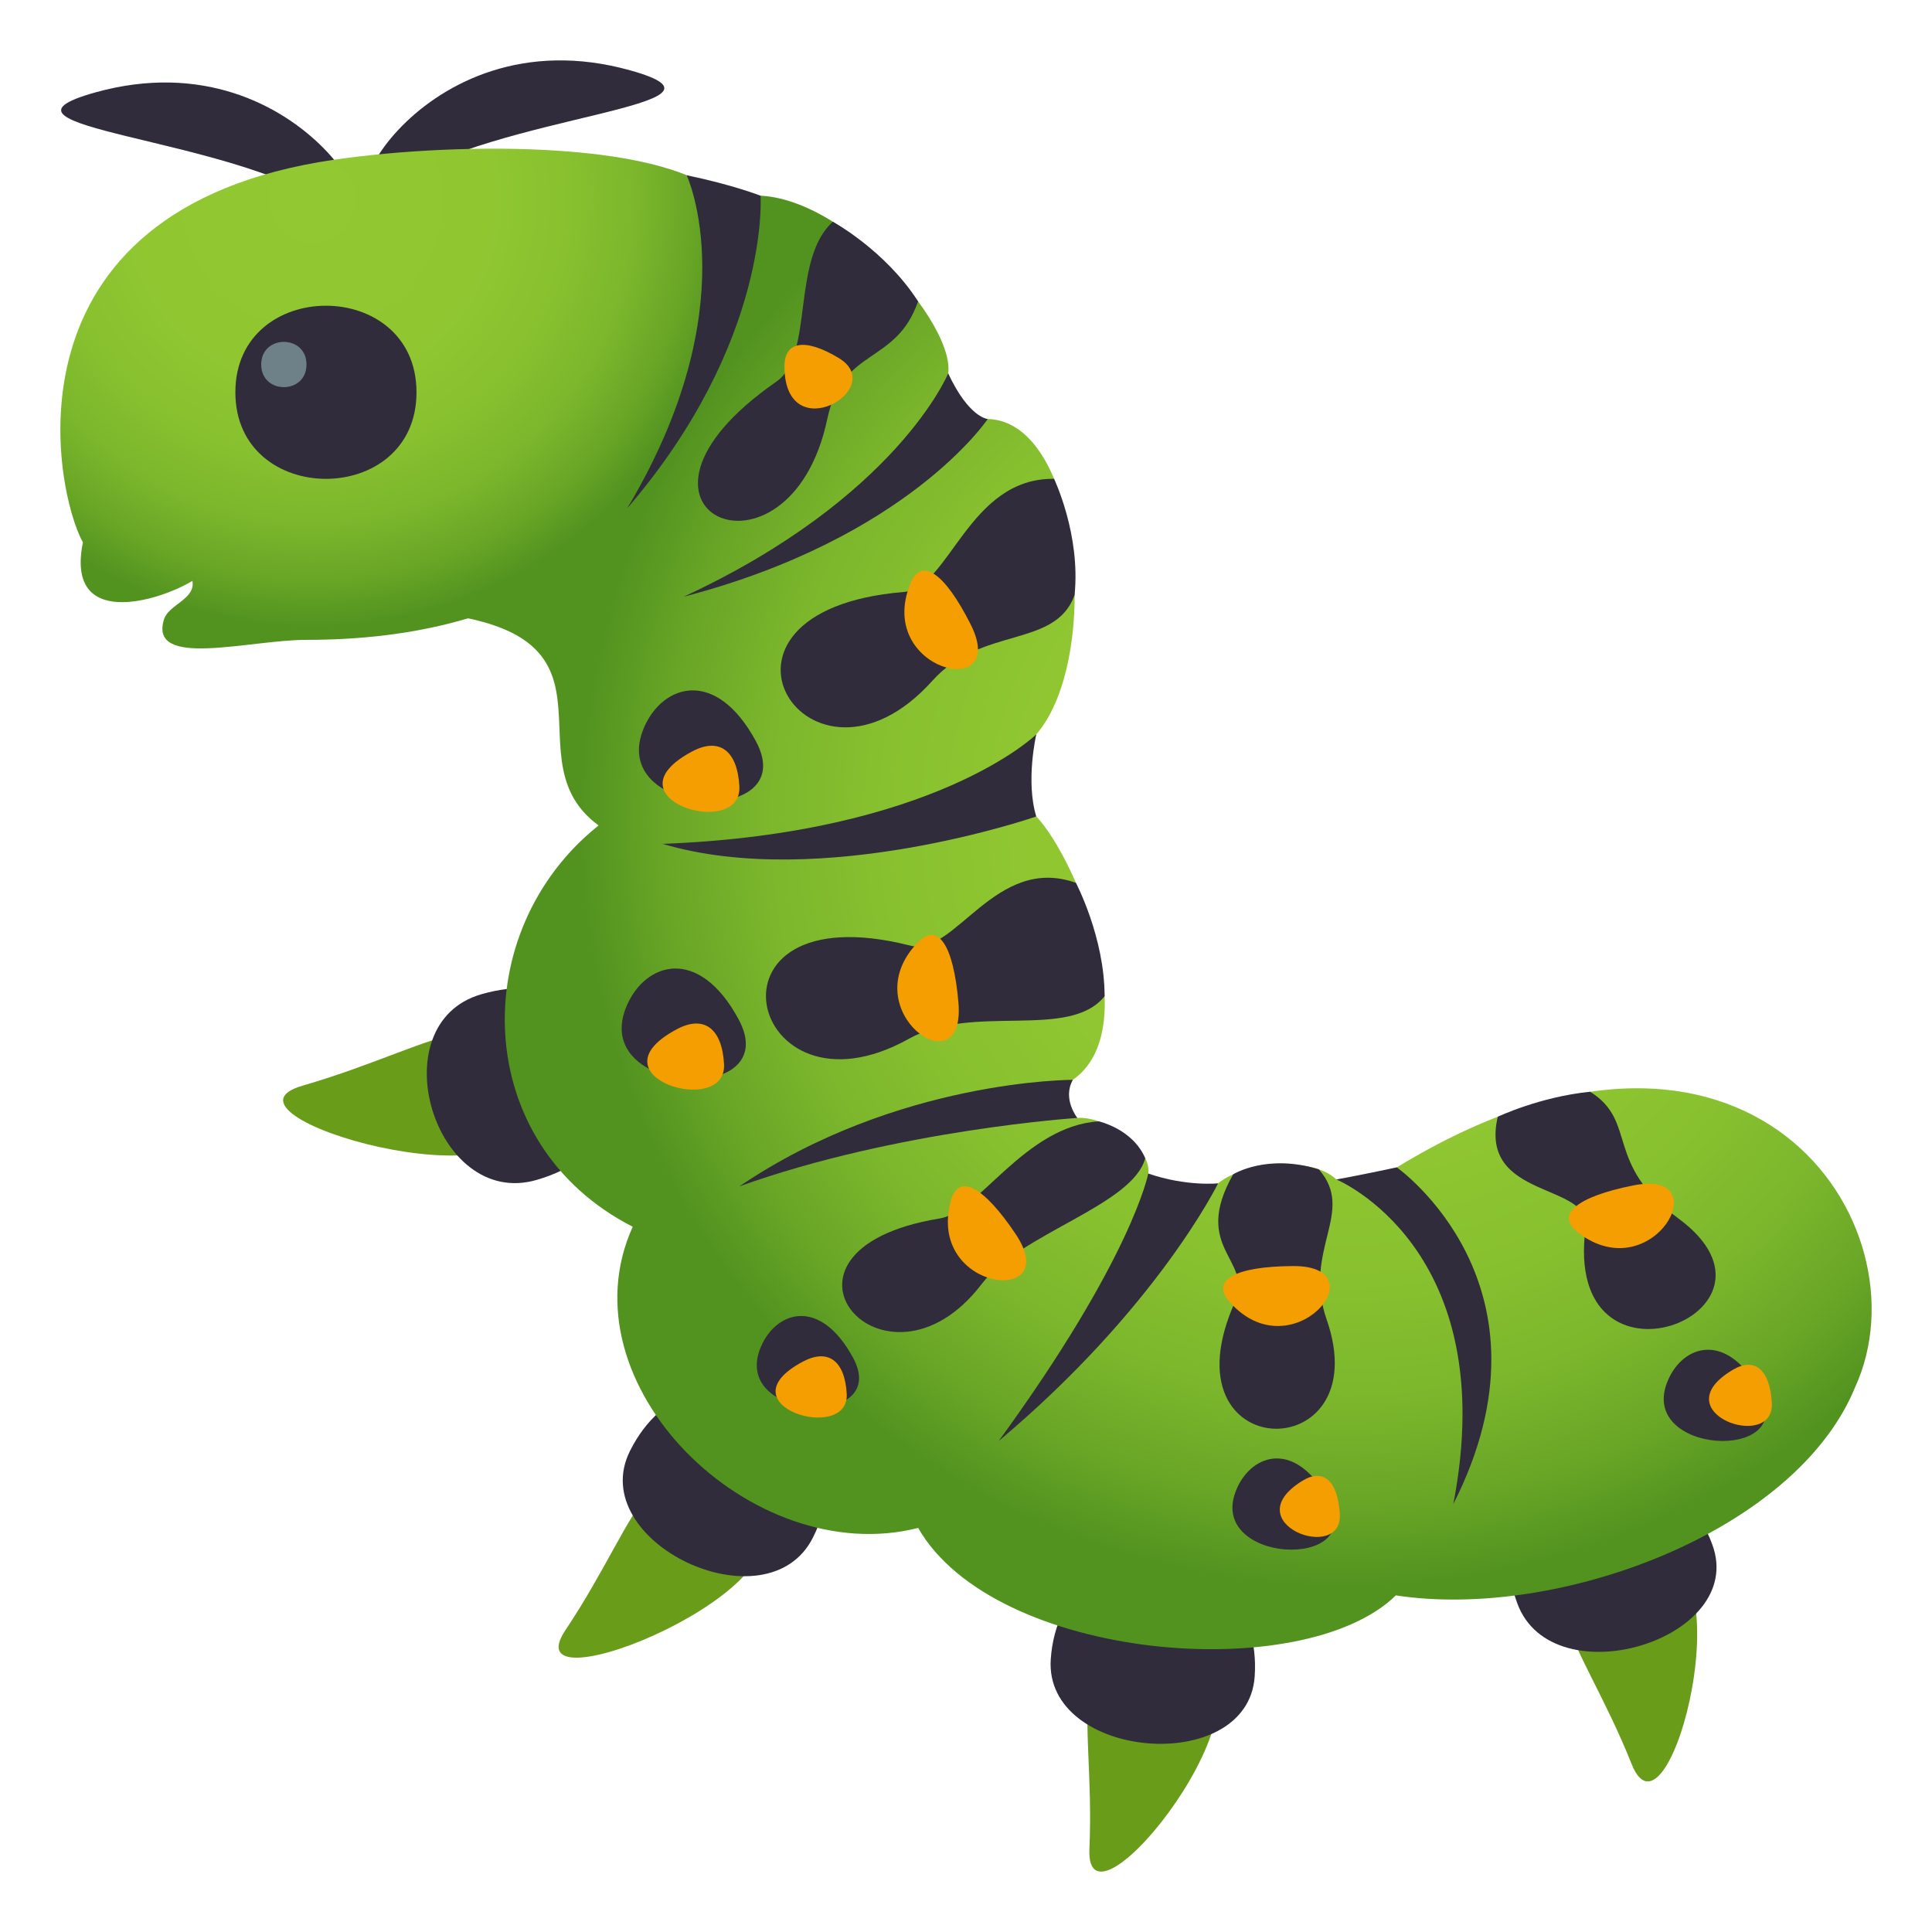 <svg enable-background="new 0 0 64 64" height="64" viewBox="0 0 64 64" width="64" xmlns="http://www.w3.org/2000/svg" xmlns:xlink="http://www.w3.org/1999/xlink"><linearGradient id="a"><stop offset="0" stop-color="#92c932"/><stop offset=".406" stop-color="#90c731"/><stop offset=".605" stop-color="#88c12f"/><stop offset=".759" stop-color="#7bb62c"/><stop offset=".89" stop-color="#69a626"/><stop offset="1" stop-color="#529320"/></linearGradient><radialGradient id="b" cx="44.677" cy="27.084" gradientTransform="matrix(.707 -.707 .705 .705 -6.009 39.588)" gradientUnits="userSpaceOnUse" r="25.511" xlink:href="#a"/><radialGradient id="c" cx="10.348" cy="6.619" gradientUnits="userSpaceOnUse" r="14.151" xlink:href="#a"/><path d="m17.365 36.802c-.473-4.393-2.531-2.234-7.341-.838-3.389.978 7.701 4.16 7.341.838z" fill="#689c19"/><path d="m24.881 50.126c-3.398-3.04-3.467-.141-6.148 3.871-1.893 2.822 8.72-1.57 6.148-3.871z" fill="#689c19"/><path d="m39.382 55.009c-4.554-1.049-3.081 1.502-3.294 6.238-.152 3.334 6.739-5.443 3.294-6.238z" fill="#689c19"/><path d="m17.775 39.087c4.809-1.392 2.977-7.545-1.834-6.15-3.388.98-1.556 7.132 1.834 6.15z" fill="#302c3b"/><path d="m26.93 50.933c2.15-4.285-3.91-7.158-6.059-2.873-1.517 3.019 4.543 5.892 6.059 2.873z" fill="#302c3b"/><path d="m41.563 55.536c.328-4.729-6.427-5.307-6.755-.576-.234 3.333 6.523 3.909 6.755.576z" fill="#302c3b"/><path d="m54.494 51.481c-4.627.711-2.213 2.516-.445 6.954 1.242 3.127 3.947-7.491.445-6.954z" fill="#689c19"/><path d="m56.721 51.163c-1.656-4.473-8.117-2.52-6.457 1.955 1.166 3.154 7.627 1.199 6.457-1.955z" fill="#302c3b"/><path d="m3.155 3.062c-4.221 1.178 4.5 1.463 7.806 3.761 2.678 1.86-.742-5.732-7.806-3.761z" fill="#302c3b"/><path d="m20.875 2.33c4.223 1.178-4.496 1.463-7.806 3.761-2.676 1.862.746-5.732 7.806-3.761z" fill="#302c3b"/><path d="m46.271 38.671c-.758.182-1.232.359-2.002.4-.803-.771-3.041-.598-3.918.129-2.16.449-2.313-.325-2.313-.325.119-.836-1.377-1.905-2.348-1.842 0 0-1.057-.446-.15-1.263 2.396-1.676.158-7.267-1.211-8.724 0 0-1.299.256 0-2.719 2.191-2.541 1.48-10.367-1.607-10.447 0 0-.969.1-1.311-1.512.242-1.863-4.406-6.922-7.355-5.702 0 0 .851 7.389-11.902 13.53 9.791.047 4.367 4.73 7.675 7.148-4.382 3.492-4.24 10.554 1.131 13.294-2.363 5.213 3.943 11.373 9.455 9.977 2.527 4.406 12.747 5.244 15.825 2.234 5.37.824 13.247-2.096 15.21-6.889 2.476-5.389-3.54-14.391-15.179-7.289z" fill="url(#b)"/><path d="m24.055 6.667c-1.695-2.003-8.73-1.996-12.992-1.375-11.204 1.635-9.245 11.029-8.316 12.674-.591 2.902 2.519 1.949 3.627 1.277.109.609-.788.779-.942 1.276-.51 1.646 2.817.677 4.721.677 13.211.001 14.585-10.713 13.902-14.529z" fill="url(#c)"/><path d="m34.328 24.328s-3.347 3.282-12.378 3.626c5.259 1.563 12.378-.907 12.378-.907-.359-1.169 0-2.719 0-2.719z" fill="#302c3b"/><path d="m31.41 12.369s-1.685 4.116-8.76 7.397c7.441-1.938 10.07-5.886 10.07-5.886s-.618-.033-1.31-1.511z" fill="#302c3b"/><path d="m22.747 5.805s2.036 4.352-1.975 11.04c4.75-5.52 4.423-10.361 4.423-10.361s-.908-.359-2.448-.679z" fill="#302c3b"/><path d="m35.539 35.771s-5.813-.019-11.045 3.528c5.231-1.877 11.195-2.266 11.195-2.266s-.505-.628-.15-1.262z" fill="#302c3b"/><path d="m38.037 38.875s-.516 2.766-4.953 8.859c5.25-4.406 7.267-8.534 7.267-8.534s-1.046.111-2.314-.325z" fill="#302c3b"/><path d="m46.271 38.671s5.55 3.907 1.872 11.153c1.64-8.479-3.874-10.753-3.874-10.753s.546-.093 2.002-.4z" fill="#302c3b"/><path d="m13.797 12.996c0 3.822-6 3.822-6 0 0-3.825 6-3.825 6 0z" fill="#302c3b"/><path d="m10.153 12.075c0 1-1.5 1-1.5 0s1.5-1 1.5 0z" fill="#6e8189"/><g fill="#302c3b"><path d="m27.588 7.346c-1.389 1.253-.617 4.429-1.868 5.295-6.178 4.28.428 7.206 1.687 1.229.501-2.382 2.271-1.771 3.005-3.886-1.088-1.697-2.824-2.638-2.824-2.638z"/><path d="m35.641 29.246c-2.666-.956-4.011 2.453-5.484 2.079-7.285-1.847-5.387 6.063-.053 3.088 2.125-1.187 5.311.052 6.487-1.411 0-1.955-.95-3.756-.95-3.756z"/><path d="m40.85 38.902c-1.4 2.462.685 2.83.063 4.217-2.454 5.47 4.764 5.551 3.032.585-.802-2.298.981-3.558-.257-4.968-1.729-.533-2.838.166-2.838.166z"/><path d="m49.615 36.994c-.642 2.759 3.113 2.164 2.911 3.672-.795 5.941 7.31 2.812 3.073-.303-2.484-1.828-1.332-3.196-2.922-4.197-1.656.162-3.062.828-3.062.828z"/><path d="m36.395 37.146c-2.449.161-3.963 3.005-5.264 3.217-6.428 1.049-1.821 6.377 1.391 2.169 1.279-1.678 4.986-2.593 5.416-4.162-.417-.979-1.543-1.224-1.543-1.224z"/><path d="m25.034 24.542c1.574 2.892-5.013 2.559-3.693-.458.625-1.426 2.374-1.964 3.693.458z"/><path d="m24.462 33.756c1.574 2.892-5.013 2.559-3.693-.458.625-1.426 2.375-1.965 3.693.458z"/><path d="m28.256 44.972c1.297 2.383-4.129 2.108-3.042-.377.515-1.175 1.956-1.619 3.042.377z"/><path d="m44.014 49.69c1.297 2.382-4.131 2.108-3.043-.377.514-1.174 1.956-1.618 3.043.377z"/><path d="m58.301 46.09c1.297 2.382-4.131 2.107-3.043-.377.513-1.176 1.955-1.619 3.043.377z"/><path d="m34.916 15.862c-2.832-.038-3.465 3.623-4.98 3.748-7.49.62-3.125 7.484.953 2.938 1.625-1.813 4.07-1.067 4.707-2.833.207-2.011-.68-3.853-.68-3.853z"/></g><path d="m30.156 19.335c-1.171 2.89 3.307 3.945 1.998 1.348-.869-1.722-1.636-2.239-1.998-1.348z" fill="#f59e01"/><path d="m30.4 31.223c-2.166 2.242 1.594 4.895 1.35 1.997-.162-1.922-.681-2.688-1.35-1.997z" fill="#f59e01"/><path d="m22.414 34.098c-2.917 1.561 1.669 2.947 1.571 1.151-.067-1.191-.672-1.634-1.571-1.151z" fill="#f59e01"/><path d="m22.922 24.896c-2.917 1.561 1.669 2.948 1.571 1.152-.066-1.192-.671-1.634-1.571-1.152z" fill="#f59e01"/><path d="m26.593 45.107c-2.702 1.446 1.546 2.731 1.456 1.066-.062-1.103-.622-1.511-1.456-1.066z" fill="#f59e01"/><path d="m43.137 49.057c-2.253 1.396 1.352 2.752 1.246 1.09-.07-1.103-.551-1.521-1.246-1.09z" fill="#f59e01"/><path d="m57.395 45.381c-2.366 1.408 1.401 2.746 1.299 1.084-.069-1.104-.569-1.52-1.299-1.084z" fill="#f59e01"/><path d="m31.495 39.787c-.805 3.012 3.769 3.506 2.149 1.091-1.075-1.603-1.9-2.021-2.149-1.091z" fill="#f59e01"/><path d="m40.734 43.13c2.068 2.333 5.004-1.209 2.096-1.19-1.93.011-2.733.47-2.096 1.19z" fill="#f59e01"/><path d="m52.275 40.831c2.47 1.902 4.688-2.128 1.834-1.563-1.892.375-2.595.975-1.834 1.563z" fill="#f59e01"/><path d="m25.986 12.149c.016 2.748 3.474.722 1.797-.29-1.112-.671-1.802-.559-1.797.29z" fill="#f59e01"/></svg>